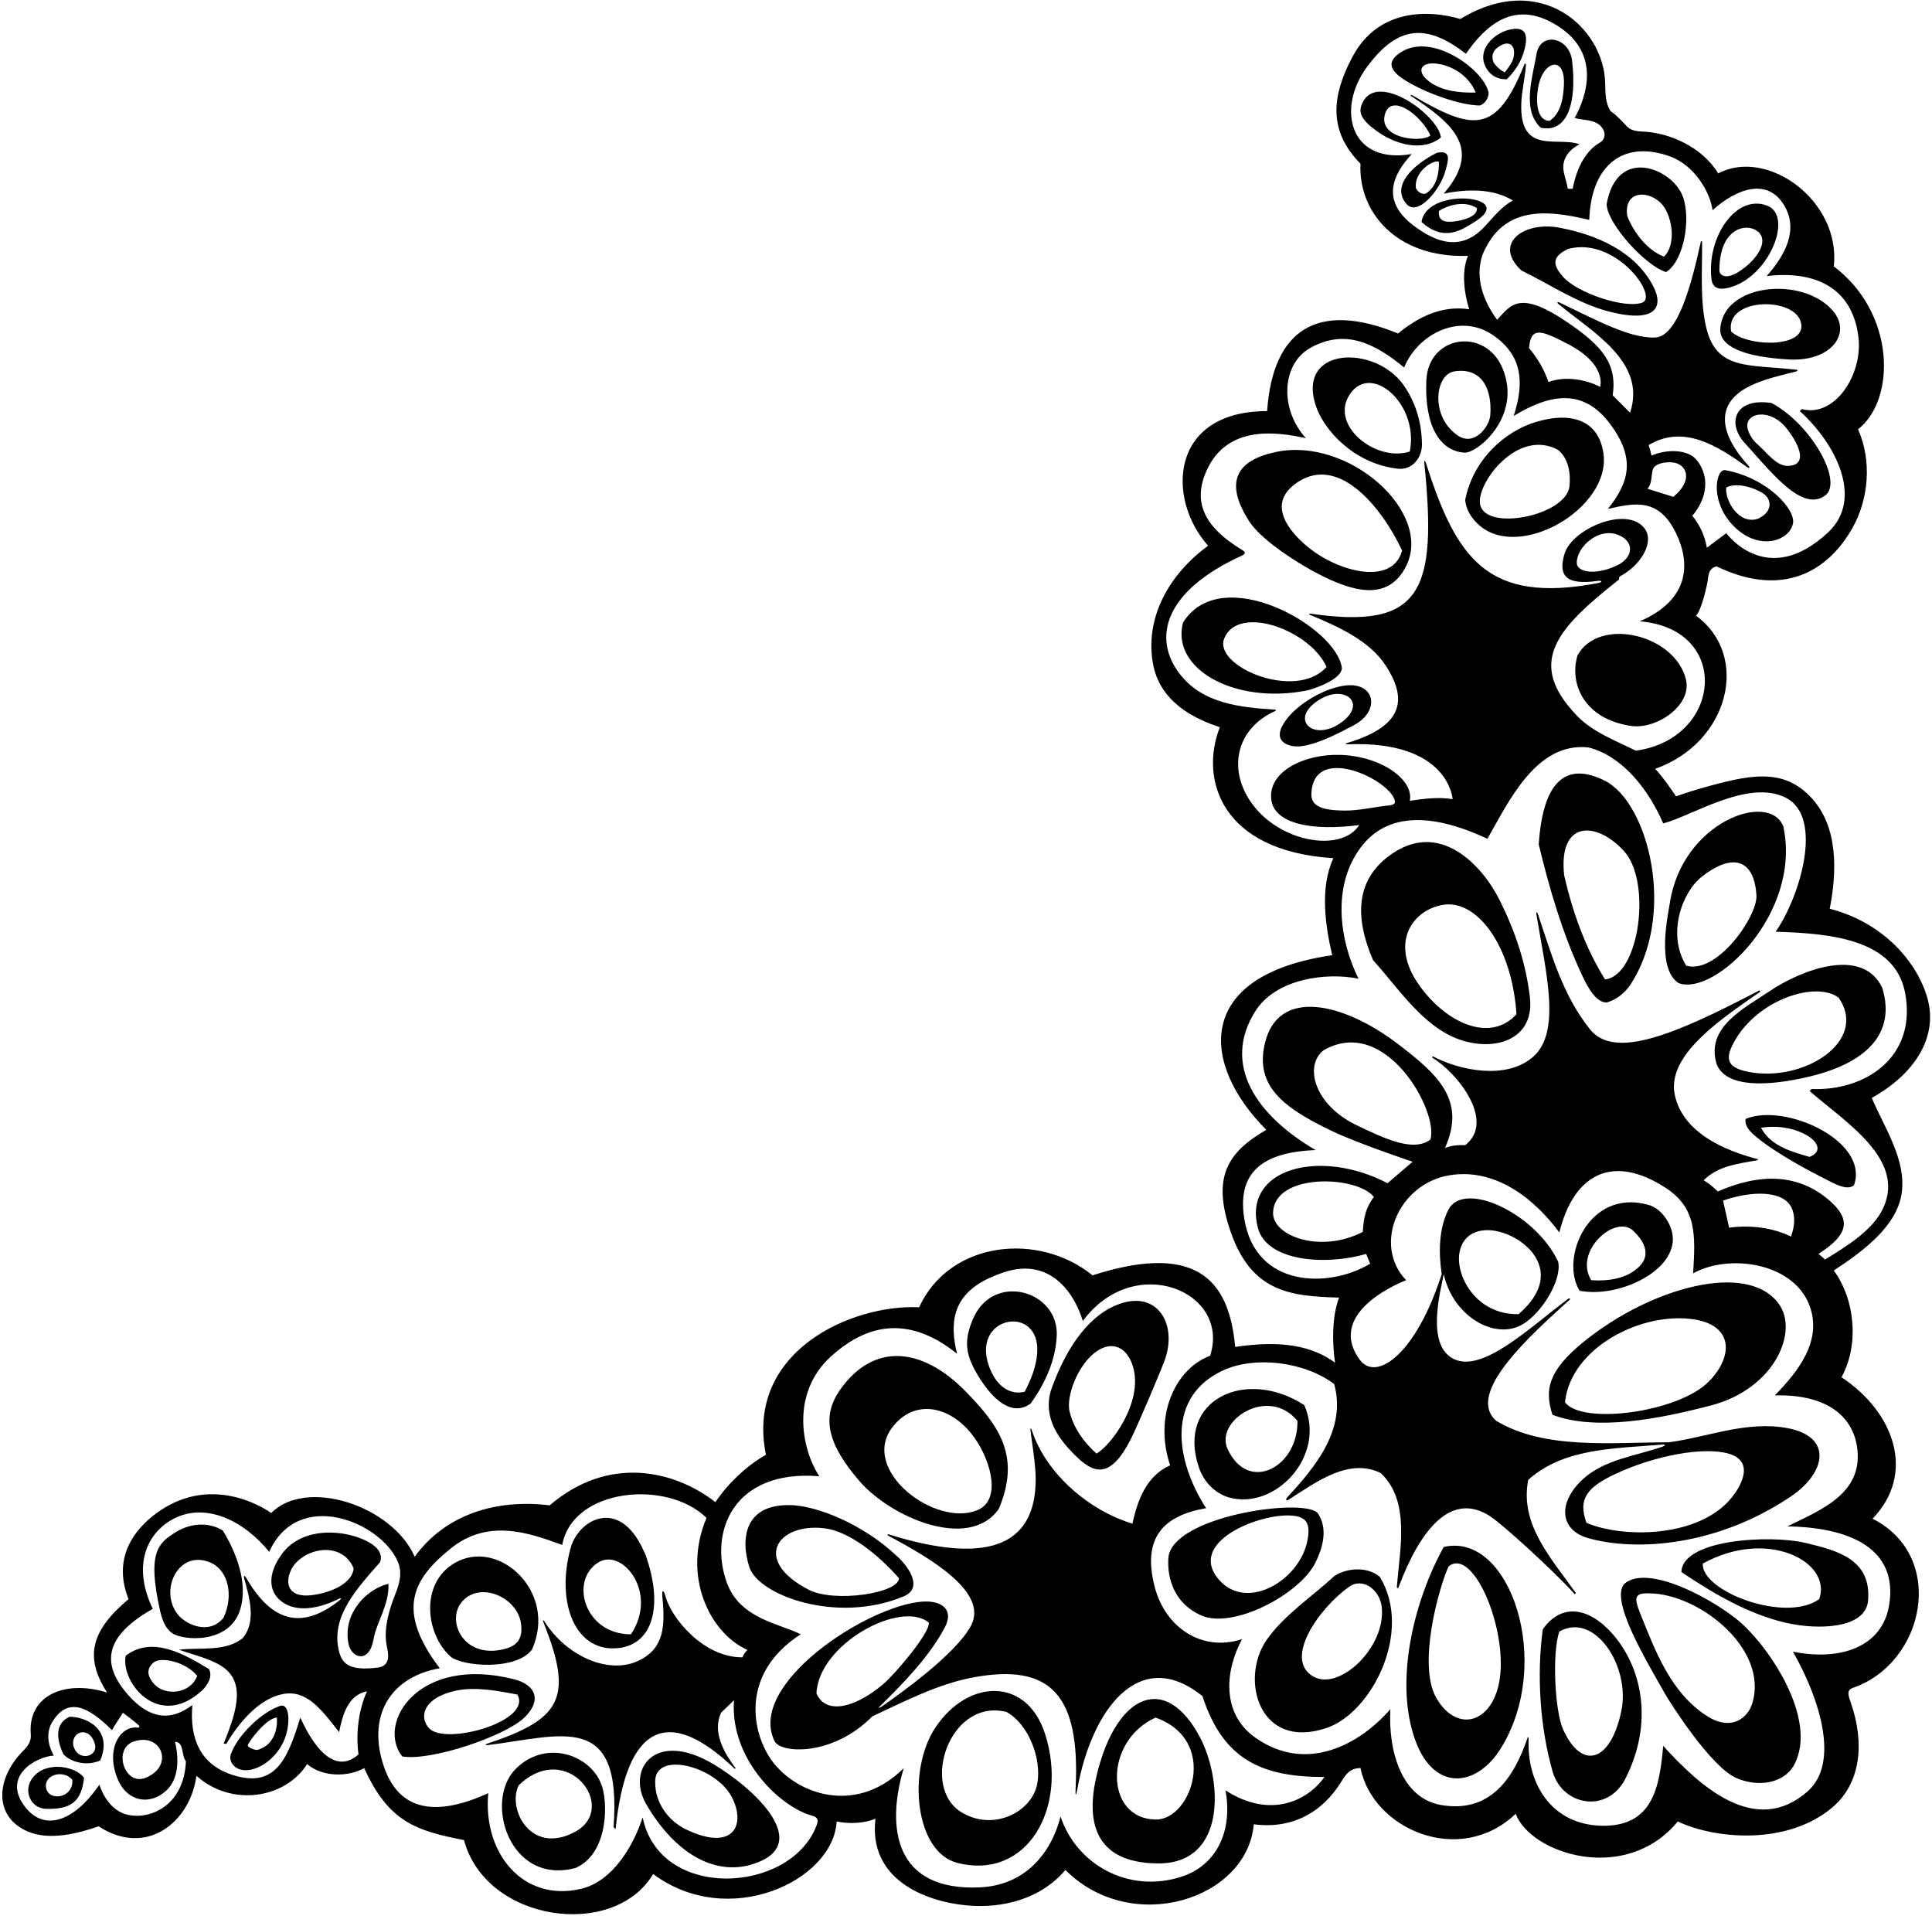 <?xml version="1.0" encoding="UTF-8"?>
<svg xmlns="http://www.w3.org/2000/svg" xmlns:xlink="http://www.w3.org/1999/xlink" width="478pt" height="474pt" viewBox="0 0 478 474" version="1.1">
<g id="surface1">
<path style=" stroke:none;fill-rule:nonzero;fill:rgb(0%,0%,0%);fill-opacity:1;" d="M 463.301 375.699 C 474.035 364.555 468.766 349.426 455.602 340.699 C 460 332.801 459 321.5 453.699 314.301 C 461.375 309.277 469.355 303.152 470.5 295.164 C 471.691 286.852 466.16 278.883 463.102 271.602 C 473.641 265.715 479.23 256.898 477.059 247.691 C 475.203 239.816 467.5 228.664 452.699 224.801 C 454.484 215.703 454.836 204.621 448.227 197.434 C 441.16 189.754 432.797 191.605 420.336 195.164 C 418 195.836 414.664 197 414.664 197 C 414.664 197 411.336 192 409.5 190.199 C 427.781 183.77 433.172 162.219 419.602 152.301 C 420.898 151.199 422.43 144.695 422.598 142.992 C 422.734 141.605 423.172 140.461 424.699 140.102 C 439.316 147.199 451.137 143.051 458.184 130.844 C 462.418 123.504 463.145 113.91 459.699 106.199 C 469.074 98.91 469.07 77.469 453.699 65.898 C 455.5 49.691 437.266 36.473 425.102 42.898 C 421.195 36.438 413.098 32.762 406.227 32.535 C 404.742 32.488 403.367 32.227 402.375 31.129 C 402.078 30.801 399.664 28.164 398.488 27.508 C 397.184 25.562 397.191 23.027 397.137 20.508 C 396.836 7.016 381.254 -7.43 361.301 4.699 C 353.672 2.438 341.121 1.98 334.691 13.926 C 328.664 25.125 329.461 33.223 336.602 40.5 C 336.008 52.129 345.152 63.871 363.199 63.301 C 361.5 67.199 362.301 72.801 363.5 76.5 C 356.699 75.5 350.898 78.398 345.898 82.5 C 325.938 74.32 314.902 81.559 313.5 101.699 C 289.422 101.699 288.5 123.336 298.898 135 C 289.453 141.922 283.328 152.434 285.195 163.828 C 286.172 169.777 290 176.027 301.801 179.898 C 296.789 192.672 301.977 210.539 329.898 212.301 C 326.5 219.602 327.898 229 329.602 236.301 C 295.121 241.344 297.203 263.402 313.301 279.5 C 303.68 285.051 299.77 291.246 304.5 304.785 C 309.629 319.469 318.98 320.688 331.301 321 C 329.5 325.801 329.602 332.199 330.301 337.102 C 323.102 331.801 314 332 305.602 333.199 C 304.223 318.617 297.898 306.605 270.301 315.5 C 257.145 304.762 235.031 306.809 227.398 323.398 C 210.977 322.594 184.301 334.141 189.5 359.898 C 184.801 362.5 180 367.102 177 371.602 C 166.805 363.672 150.504 359.941 136 372.398 C 123.102 370.801 110.398 374.402 102.602 385.098 C 96.969 372.383 75.676 365.535 67.102 374.301 C 67.102 374.301 53.258 363.945 39.016 374.121 C 32.395 378.855 28.016 386.043 31.801 395.598 C 22.496 403.414 20.848 409.93 26.5 418.699 C 15.5 415.332 6.828 419.816 7.617 429.004 C 7.762 430.676 6.957 431.91 5.844 433.012 C -1.117 439.91 -1.684 449.613 7.098 453.172 C 12.426 455.332 19.344 453.566 24.398 451.801 C 36.371 459.566 47.086 450.656 48.602 439.301 C 57.184 446.992 70.473 445.055 76 436.398 C 79.801 439.699 86.199 439.602 90.102 437.398 C 96.105 450.574 102.738 452.879 114.801 455.199 C 120.191 475.477 151.84 479.926 161.602 463.602 C 180.188 477.488 206.16 465.324 207 450.602 C 210.301 451.301 214.164 451 216.602 449.898 C 214.801 464.883 228.758 470.336 238.996 471.344 C 248.059 472.238 257.52 469.75 263.602 462.602 C 280.035 479.039 308.605 469.863 310.199 451.301 C 319.59 452.523 327.203 448.492 332.051 440.449 C 333.074 438.75 334.25 437.348 336.602 437.398 C 339.672 452.527 361.164 461.895 375 448.699 C 378.664 458.555 402.18 466.289 415.102 450.602 C 424.309 454.973 442.145 456.574 453.316 447.148 C 460.555 441.043 461.277 430.953 457.953 421.348 C 457.258 419.348 456.801 418.113 458.453 417.539 C 476.273 411.363 481.719 385.035 463.301 375.699 Z M 413.16 38.688 C 419.359 40.938 423.164 47.695 423.699 52 C 429.906 46.449 437.359 44.035 441.414 50.773 C 445.066 56.848 441.641 63.176 437.102 68.301 C 448.598 66.91 458.289 70.812 459.801 83.41 C 460.91 92.68 453.922 103.387 445.801 101.199 L 445.301 101.699 C 454.457 110.023 461.023 123.512 452.336 131.664 C 437.203 145.867 427.102 131.898 427.102 131.898 L 422.301 135.5 C 421.801 132.602 420.602 129.898 418.699 127.602 C 422.422 123.199 423.004 118.008 419.918 113.957 C 417.707 111.051 412.367 111.086 408.602 112.699 C 408.398 111.801 408.25 111.164 407.898 110.102 C 416.656 104.848 425.156 110.469 432.23 115.527 C 432.828 115.961 433.055 115.727 432.559 115.18 C 425.707 107.641 423.867 99.961 432.953 95.488 C 436.504 93.742 440.637 92.863 444.43 91.883 C 444.789 91.789 444.832 91.516 444.504 91.477 C 432.793 90.102 424.77 91.699 422.191 81.242 C 420.562 74.633 421.168 66.836 421.121 60.086 C 421.121 59.551 420.883 59.438 420.781 59.906 C 418.828 68.73 415.422 83.148 409.578 83.484 C 403.418 83.84 394.613 79.031 385.867 74.844 C 385.344 74.594 385.125 74.828 385.562 75.191 C 393.801 82.07 407.48 89.469 403.301 102.102 L 399 97.801 C 400.172 89.906 396.211 85.516 388.191 80 C 375.816 71.484 373.836 75.5 370.398 79.102 C 367.102 74.602 364.801 68.801 366.801 63 C 371.848 50.883 382.496 51.84 393.199 54.398 C 393.68 40.312 402.102 34.668 413.16 38.688 Z M 414 122.914 L 407.602 120.898 C 408.719 119.781 408.523 117.762 408.887 116.262 C 409.25 114.754 411.742 114.215 413.758 114.391 C 417.273 114.703 419.117 118.73 414 122.914 Z M 395.898 95.699 C 392.199 93.801 387.199 93 383.102 94.5 C 382.102 91.5 380.398 88.602 378.301 86.102 C 378.75 80.734 381.23 81.605 388.012 85.156 C 397.684 90.223 395.898 95.699 395.898 95.699 Z M 349.906 55.93 C 341.496 49.691 344.586 43.164 349.301 38.102 C 333.93 40.773 330.637 26.914 338.105 16.703 C 345.84 6.133 352.973 5.801 362.699 13.301 C 367.559 6.262 374.25 0.496 383.664 5.418 C 393.145 10.367 395.086 18.891 389.602 29.199 C 391.863 29.809 394.586 29.508 396.176 31.34 C 397.344 32.688 397.273 34.445 395.781 35.305 C 392.527 37.172 390.137 41.23 389.102 46.699 L 387.898 46.699 C 387.699 45.352 387.102 43.801 386.852 42.285 C 386.105 37.773 390.801 35.699 390.801 35.699 C 385.449 33.691 375.906 38.465 376.383 25.582 C 376.504 22.391 377.332 19.133 377.539 16.078 C 377.57 15.648 377.277 15.617 377.117 16.016 C 370.18 33.207 364.539 32.488 349.324 23.512 C 349.148 23.41 348.906 23.602 349.059 23.703 C 359.469 30.594 366.828 36.73 357.199 47.898 C 362.699 46.801 369.301 46.5 374.301 49.602 C 371.664 51 369.594 53.562 367.477 55.887 C 361.605 62.328 355.445 60.035 349.906 55.93 Z M 309.621 198.613 C 303.617 190.148 305.969 180.133 315.523 175.887 C 315.746 175.785 315.676 175.566 315.414 175.551 C 306.562 174.984 297.406 173.992 291.805 166.613 C 285.094 157.777 288.035 146.188 307.336 137.414 C 308.25 137 308.062 136.504 307.5 136.164 C 297.516 130.152 295.098 123.902 298.59 116.273 C 303.652 105.211 315.578 106.742 323.102 108.398 C 316.5 101.164 317.094 89.98 324.227 86.043 C 332.703 81.363 339.84 84.715 347.398 90.898 C 350.836 82.559 361.195 77.312 369.371 82.895 C 376.941 88.062 377.051 95.07 374.5 102.898 C 384.062 97.094 391.98 96.305 398.391 104.914 C 404.57 113.211 403.27 119.145 397.801 125.898 C 404.289 124.457 410.418 122.945 414.758 132.078 C 418.262 139.457 418 148.414 405.699 153.699 C 428.574 155.605 426.035 182.855 404.699 185.699 C 400.02 183.359 394.137 181.156 390.301 177.203 C 377.418 163.93 385.129 155.547 400.586 143.336 C 400.586 143.336 400.441 142.781 400.891 142.535 C 406.219 139.656 409.5 133.797 406.734 130.527 C 402.148 125.102 388.902 130.938 387.09 136.977 C 385.547 142.105 387.062 144.883 395.242 143.711 C 396.406 143.543 396.578 144.008 395.43 144.227 C 367.91 149.516 360.305 138.051 352.781 114.516 C 352.586 113.91 352.32 113.855 352.379 114.422 C 355.645 146.41 351.68 155.797 324.242 151.805 C 323.789 151.738 323.773 151.965 324.223 152.148 C 330.762 154.875 338.883 158.414 342.938 164.789 C 347.547 172.035 348.434 179.336 333.246 183.816 C 332.828 183.941 332.898 184.148 333.336 184.133 C 358.531 183.094 359.398 197.699 359.398 197.699 C 355.898 197.102 352.199 197.602 348.801 198.102 C 349.867 192.949 341.789 187.031 331.496 186.746 C 322.758 186.508 313.727 190.789 314.523 197.746 C 315.219 203.781 324.473 205.645 336.301 204.102 C 331.984 210.934 316.672 208.555 309.621 198.613 Z M 400 139.914 C 394.652 142.422 390.211 141.527 390.117 139.324 C 389.957 135.523 395.434 130.203 400.551 132.406 C 404.484 134.102 404.09 137.996 400 139.914 Z M 345.145 198.426 C 345.16 198.754 344.684 199.156 343.664 199.25 C 340.426 199.547 336.234 200.562 332.664 200.527 C 326.996 200.469 324.34 199.43 324.457 196.336 C 324.945 183.457 344.883 193.367 345.145 198.426 Z M 307.836 301.402 C 305.855 288.895 313.93 284.973 325.5 284.5 C 310.805 275.926 302.324 263.406 310.5 250.281 C 315.656 242 328.195 240.52 336.102 242.102 C 330.84 231.324 329.797 217.902 337.285 208.863 C 345.406 199.066 359.035 203.293 368 207.5 C 373.199 198.5 380 183.5 393 184.898 C 401.699 187.102 408.102 195.801 411.5 203.699 C 418.633 201.867 432.613 192.574 441.895 197.379 C 451.32 202.262 445.219 222.117 439.301 230.5 C 452.637 230.883 468.84 232.258 471.348 245.633 C 474.344 261.629 461.34 269.965 448.199 269.398 L 447.699 269.898 C 456.727 277.691 471.469 286.789 465.953 298.805 C 463.344 304.492 456.398 308.586 451.5 311.602 C 451.086 311.086 450.586 310.75 449.898 310.199 C 456.504 305.973 458.469 302.293 453.051 297.363 C 445.031 290.066 435.23 290.273 425 294.75 C 424.086 293.836 422.75 292.664 421.5 292 C 424.906 288.5 429.848 287.895 434.676 287.047 C 434.949 287 435.047 286.785 434.816 286.727 C 426.527 284.582 416.398 280.172 414.375 270.926 C 412.207 261.027 425.926 252.008 435.504 245.34 C 435.57 245.293 435.344 244.984 435.262 245.023 C 413.949 256.195 399.367 262.121 393.371 254.617 C 386.586 246.129 383.855 236.039 380.527 226.211 C 380.289 225.508 380.008 225.527 380.129 226.258 C 382.617 241.09 386.223 255.332 379.328 261.422 C 372.809 267.18 361.27 264.902 354.512 261.312 C 354.441 261.277 354.277 261.605 354.371 261.66 C 360.559 265.363 370.117 277.379 362.5 283.301 C 360.699 283.199 359 283.398 357.5 284 C 362.898 272.027 355.457 265.594 345.836 258.246 C 332.379 247.977 316.164 244.207 312.93 258.172 C 310.48 268.75 317.566 274.086 329.727 279.883 C 336.043 282.891 349.5 287.398 349.5 287.398 L 343.301 292.699 C 326.34 283.906 307.426 289.176 311.211 303.738 C 313.324 311.867 327.387 313.234 338 310.199 L 339 312.602 C 329.086 318.664 310.594 318.844 307.836 301.402 Z M 443.102 305.898 C 438.602 303.699 433.199 303 427.801 303.699 L 426.301 297 C 433.438 294.523 441.293 294.43 443.293 298.852 C 444.273 301.023 443.965 303.617 443.102 305.898 Z M 353.898 281.898 C 349.738 285.07 342.734 281.758 335.688 278.379 C 324.898 273.203 322.688 263.41 327.5 259.801 C 342.871 250.984 356.039 275.094 353.898 281.898 Z M 339.914 296.086 C 337.836 298.949 337.414 301.086 337.164 304.75 C 326.672 310.172 314.812 305.77 314.973 299.996 C 315.242 290.121 335.57 290.719 339.914 296.086 Z M 31.168 448.832 C 26.246 447.422 24.602 441.5 24.602 441.5 C 18.418 450.5 11.168 453.137 6.375 447.203 C 0.195 439.555 8.75 434.582 13.301 434.301 C 11.762 431.5 11.422 428.535 12.906 426.043 C 16.746 419.594 21.953 422.254 27.699 428 C 28.5 426.582 29.5 425.199 30.398 423.699 C 30.398 423.699 33.484 425.953 34.418 426.918 C 34.664 427.172 34.219 427.414 34.168 427.406 C 30.02 426.684 25.867 432.469 29.184 440.277 C 31.383 445.449 36.793 446.859 41.086 443.008 C 44.309 440.117 44.277 434.996 43.301 430.898 C 45.602 430.898 44.801 434.301 46 435.699 C 45.539 446.969 36.672 450.414 31.168 448.832 Z M 35.918 439.832 C 30.82 441.793 27.859 432.672 33.031 430.848 C 39.988 428.395 43.309 436.988 35.918 439.832 Z M 94 386.5 C 94.543 385.164 94.109 384.047 93.312 383.113 C 90.09 379.348 75.754 375.805 69.531 384.715 C 66.039 389.719 66.836 393.473 68.906 395.512 C 72.957 399.492 79.426 397.68 83.672 395.598 C 84.48 395.199 84.621 395.406 83.949 395.938 C 74.645 403.262 67.25 401.289 60.91 390.336 C 60.535 389.688 60.223 389.73 60.414 390.441 C 61.672 395.129 63.484 401.031 60.102 405.199 C 55.898 408.699 49.398 407.5 44.301 408.098 C 47.32 409.238 51.02 410.055 53.996 411.672 C 60.941 415.445 58.883 422.66 55.332 431.332 L 56 431.398 C 58.957 426.406 63.883 420.305 69.902 419.094 C 75.785 417.914 79.418 422.738 83.898 428.5 C 84.699 424.5 86 419.301 90.801 418.402 C 88.699 423 88 428.898 88.699 434 C 81.914 440.031 76.305 429.355 74.301 424.902 C 71.105 435.359 68.059 442.328 57.781 439.168 C 49.43 436.602 46.883 429.945 47.602 421.801 C 42.105 425.922 36.922 425.242 31.66 419.246 C 25.191 411.875 25.465 404.965 37.801 398 C 32.648 387.27 36.375 379.43 42.52 375.953 C 50.695 371.328 60.434 376.238 66.602 383.902 C 73.766 368.074 94.074 376.43 98.383 386.227 C 99.613 389.027 98.871 391.68 97.789 394.398 C 95.594 399.902 94.977 404.117 95.766 407.547 C 96.41 410.355 95.965 412.227 93.422 412.539 C 86.164 413.43 84.539 411.469 83.789 408.156 C 81.895 399.773 88.449 392.816 94 386.5 Z M 76.824 394.648 C 69.504 395.34 70.672 389.027 73.5 386.328 C 77.781 382.238 85.156 382.227 87.5 388 C 87.07 392.219 80.633 394.285 76.824 394.648 Z M 201.871 451.98 C 195.152 468.473 163.277 470.25 159 449.602 C 156.734 456.578 151.598 465.441 143.734 467.27 C 129.379 470.605 119.434 458.461 120.801 443.602 C 107.352 449.715 98.098 447.949 94.578 435.75 C 91.117 423.77 97.023 414.77 108.801 412.699 C 97.805 398.234 102.215 390.562 111.508 383.07 C 120.824 375.559 130.957 379.219 139.102 382.199 C 141.66 368.125 165.062 365.91 174.801 375.5 C 168.812 389.684 175.348 403.816 184.914 408.168 C 184.414 408.668 183.801 409.5 183.699 410 C 173.703 410 165.969 399.898 164.676 394.996 C 164.18 393.129 163.691 393.195 163.879 395.078 C 164.625 402.512 164.191 407.832 158.062 410.793 C 150.664 414.367 140.281 409.781 134.785 401.25 C 134.359 400.59 134.191 400.688 134.504 401.465 C 142.047 420.301 138.621 425.332 120.465 431.387 C 119.953 431.559 120.078 431.773 120.672 431.703 C 139.09 429.445 153.953 423.168 151.801 452 L 152.301 452.5 C 154.914 426.832 165.211 421.609 181.801 437.602 L 182 437.398 C 179.102 433.602 176.199 428.5 178.398 423.699 L 181.602 420.598 C 180.508 435.043 192.973 447.031 200.914 449.168 C 202.711 449.648 202.406 450.66 201.871 451.98 Z M 303.199 442.898 C 305.047 452.871 301.051 461.492 292.211 464.301 C 279.062 468.477 266.32 461.164 262.398 449.398 C 260.02 458.57 253.582 466.391 242.41 466.902 C 221.312 467.863 219.18 452.137 223.602 437.398 C 212.621 448.379 198.848 444.625 191.988 436.844 C 186.145 430.207 182.348 414.398 198.102 404.301 C 193.148 401.715 183.188 400.527 179.902 391.723 C 175.258 379.289 181.234 363.441 202.699 365.199 C 198.059 358.035 195.848 344.52 205.453 335.691 C 217.754 324.379 228.664 328.391 236.801 334.898 C 234.016 323.957 238.086 318.215 248.258 314.777 C 260.137 310.762 266.047 320.473 267.898 326.801 C 280.602 309.586 304.531 319.422 299.398 335.398 C 290.809 338.574 285.395 350.184 289.5 362.5 C 283.5 365.199 281.465 371.215 280.164 376.918 C 269.59 373.734 258.867 364.699 255.32 353.922 C 255.078 353.188 254.863 353.168 254.961 353.922 C 255.379 357.23 255.957 360.781 256.199 364.199 C 257.039 381.801 245.551 387.559 220.016 379.617 C 219.434 379.438 219.406 379.715 219.988 380.023 C 230.508 385.633 244.539 393.945 240.254 402.129 C 236.59 409.121 222.629 419.078 218.059 422.215 C 217.141 422.844 217.387 422.426 217.785 422.035 C 223.547 416.344 229.926 409.828 233.746 402.621 C 236.141 398.102 232.902 395.875 228.172 396.215 C 214.547 397.188 184.633 416.754 191.668 430.781 C 193.176 433.785 206.027 434.555 215.836 424.582 C 223.668 420.98 231.965 416.59 240.824 414.953 C 259.883 411.43 267.305 419.203 266.117 442.496 C 266.02 444.426 266.23 444.379 266.566 442.496 C 270.008 423.262 281.75 406.867 297.5 419.598 C 302.668 435.477 312.332 439.602 327.699 439.602 C 323.594 445.348 314.441 450.129 303.199 442.898 Z M 202 418.902 C 202.566 406.691 222.832 395.699 229.801 401.402 C 230.102 404 221.309 414.297 218.434 416.703 C 210.914 423.004 204.07 423.93 202 418.902 Z M 467.355 397.309 C 465.629 407.203 455.676 411.016 443.602 408.598 C 450.145 420.086 455.262 436.008 447.277 443.105 C 434.41 454.543 420.586 441.934 411.5 431.898 C 410.586 441.848 409.086 451.895 396.336 451.656 C 383.852 451.426 377.664 441.164 378.207 430.082 C 378.23 429.656 378.047 429.594 377.906 429.996 C 374.527 439.836 368.723 448.664 356.484 446.516 C 346.785 444.812 343.418 433.25 344 422.801 C 336.461 431.523 323.23 438.816 310.57 429.855 C 302.035 423.812 303.152 413.133 307.301 405.5 C 297.191 408.777 288.266 402.441 285.703 392.633 C 282.465 380.227 288.004 374.91 298.398 373.102 C 290.586 360.926 288.633 345.379 302.73 338.957 C 310.434 335.449 322.617 336.758 330.102 342.398 C 333.109 353.504 325.676 362.656 318.457 370.445 C 318.004 370.938 318.23 371.375 318.789 371.016 C 326.121 366.297 333.812 360.645 341.602 364.398 C 348.973 371.301 346.34 383.199 345.605 392.418 C 345.562 392.957 345.867 393.051 346.051 392.57 C 351.293 378.66 358.938 368.629 368.82 375.188 C 371.969 377.277 384.566 388.762 389.547 394.301 C 389.668 394.438 389.926 394.152 389.84 394.027 C 383.867 385.555 375.934 377.141 378.102 366.102 C 386.906 358.152 399.562 358.363 411.508 357.344 C 412.039 357.301 412.035 357.621 411.492 357.812 C 404.812 360.188 397.023 360.988 391.672 365.887 C 385.305 371.711 385.848 378.531 392.992 380.527 C 404.926 383.859 424.879 382.477 443.098 370.188 C 451.848 364.285 453.453 355.418 442.32 353.309 C 432.156 351.387 422.613 355.504 412.898 356.801 C 398.801 356.801 382.199 358.699 370.199 351.5 C 362.293 344.621 379.375 329.715 388.484 321.398 C 388.555 321.332 388.211 321.141 388.117 321.211 C 378.414 328.445 366.824 339.742 359.629 336.164 C 352.801 332.77 356.309 319.754 357.199 315.199 C 359.484 325.641 369.77 331.535 376.559 327.707 C 381.461 324.945 386.523 316.531 385.5 312.102 C 379.906 300.172 362.098 291.797 358.316 299.324 C 355.969 304.008 355.906 309.914 356.699 315.199 C 350.301 335.102 340.477 341.945 336.402 336.344 C 327.621 324.258 347.898 316.699 347.898 316.699 C 339.555 308.02 345.957 292.766 358.73 290.723 C 370.422 288.852 380.039 297.082 385.801 304.898 C 389.328 290.543 398.875 285.27 412.062 293.828 C 419.715 298.801 419.508 305.277 418.898 315 C 427.938 309.996 444.242 312.395 447.891 323.508 C 450.609 331.801 445.105 339.078 439.102 345.199 C 452.312 344.848 458.836 350.652 459.574 358.918 C 460.523 369.453 450.793 373.457 442.199 377.598 C 457.355 377.824 469.867 382.918 467.355 397.309 Z M 427.809 359.641 C 431.367 360.699 432.766 363.461 429.992 368.246 C 422.734 380.773 401.438 380.672 392.5 376.699 C 390.363 370.785 392.637 367.887 399.922 364.512 C 409.461 360.102 421.547 357.773 427.809 359.641 Z M 361.148 309.578 C 362.801 302.074 372.477 303.406 377.934 308.57 C 381.52 311.969 383.84 318.125 375.699 325.102 C 365.047 325.289 359.887 315.309 361.148 309.578 Z M 372.801 19.602 C 374.898 17.574 376.438 15.102 377.16 12.344 C 378.027 9.023 377.648 6.867 374.59 7.145 C 369.695 7.59 364.398 12.883 368.336 17.73 C 369.371 19.004 371.051 19.684 372.801 19.602 Z M 370.156 12.062 C 372.723 9.848 374.727 10.629 374.598 13.336 C 374.512 15.16 373.371 16.496 372.301 17.898 C 371.453 17.508 370.562 16.777 369.879 15.93 C 368.859 14.66 369.164 12.918 370.156 12.062 Z M 388.961 15.066 C 388.277 9.117 381.102 7.742 380.145 13.398 C 379.16 19.238 376.477 27.16 381.199 31.602 C 387.59 32.934 390.207 25.914 388.961 15.066 Z M 381.266 19.137 C 383.164 14.758 387.254 14.59 386.934 20.996 C 386.762 24.449 386.188 27.961 383.398 29.898 C 379.332 29.898 379.98 22.102 381.266 19.137 Z M 347.672 19.879 C 352.785 23.051 361.246 26.039 366.102 26.102 C 367.398 25.699 368.301 24.301 368.301 22.898 C 367.125 17.266 354.512 8.039 346.785 12.812 C 343.984 14.539 342.609 16.738 347.672 19.879 Z M 355.758 15.789 C 359.77 16.371 363.66 19.168 365.102 22.898 C 361.074 22.988 356.668 22.539 353.484 20.082 C 350.328 17.645 351.402 15.16 355.758 15.789 Z M 356.5 34 C 355.859 28.465 340.746 17.531 337.078 25.461 C 336.234 27.289 336.246 28.895 339.375 31.465 C 344.98 36.078 352.164 37.586 356.5 34 Z M 342.715 28.07 C 344.352 23.07 351.605 28.484 353.898 33.5 C 351.879 35.402 340.66 34.344 342.715 28.07 Z M 357.574 42.391 C 358.289 39.77 359.254 37.051 355.5 37.801 C 349.605 40.746 344.047 46.035 348.016 50.496 C 350.785 53.617 356.312 46.996 357.574 42.391 Z M 350.301 46.5 C 349.863 42.578 354.324 39.52 356 40 C 356.102 42.801 355.398 46.398 352.699 47.898 C 351.602 48.199 350.699 47.301 350.301 46.5 Z M 412.199 67.301 C 416.551 64.664 418.457 54.246 416.328 48.555 C 413.766 41.711 400.102 35.941 397.5 50.5 C 397.641 55.422 407.227 65.844 412.199 67.301 Z M 410.797 50.117 C 413.555 52.672 415.039 60.16 411.699 63.5 C 407.5 61.898 404.102 57.398 402.602 53.398 C 401.715 47.5 407.227 46.809 410.797 50.117 Z M 366.539 49.984 C 362.66 48.062 352.574 49.059 351.699 54.898 C 357.383 60.082 361.938 56.727 365.121 54.703 C 368.688 52.438 368.172 50.797 366.539 49.984 Z M 359.652 54.801 C 357.391 55.051 355.762 54.605 356 52.199 C 358.5 50.586 362.602 49.602 365.398 51.5 C 365.605 53.438 362.383 54.496 359.652 54.801 Z M 428.711 70.879 C 438.055 67.691 443.523 53.449 437.332 50.922 C 429.645 47.785 422.211 58.555 423.438 69.02 C 423.641 70.723 424.617 72.277 428.711 70.879 Z M 435.883 58.648 C 436.645 60.98 434.266 64.613 430.184 67.23 C 427.41 69.008 425.512 68.461 425.398 66.898 C 425.398 54.449 434.664 54.922 435.883 58.648 Z M 385.688 56.305 C 377.047 54.719 369.281 60.23 376.398 66.898 C 383.594 70.426 390.578 75.191 398.359 77.141 C 409.855 80.023 411.559 75.809 409.117 70.98 C 404.707 62.254 395.023 58.02 385.688 56.305 Z M 406.34 74.852 C 402.117 76.441 390.441 72.57 386.82 68.582 C 383.711 65.156 384.355 63.371 387.898 61.602 C 399.66 58.367 410.391 73.324 406.34 74.852 Z M 425.625 81.246 C 425.301 85.641 431.219 88.301 442.66 88.926 C 453.016 89.492 458.277 82.473 453.461 76.867 C 446.066 68.266 426.449 70.039 425.625 81.246 Z M 445.418 79.301 C 447.945 86.148 432.535 86.004 428.301 82 C 426.82 73.719 443.227 73.363 445.418 79.301 Z M 362.328 111.977 C 365.531 112.172 376.68 102.938 371.746 91.117 C 367.477 80.879 353.398 82.883 352.895 94.078 C 352.383 105.379 356.27 111.605 362.328 111.977 Z M 359.824 91.871 C 366.348 90.832 369.23 95.859 368.711 102.746 C 368.5 105.5 364.82 110.48 360.754 107.789 C 353.82 103.199 354.949 92.648 359.824 91.871 Z M 345.828 115.949 C 349.516 116.363 351.824 113.07 351.809 110 C 351.777 104.652 350.281 99.57 347.281 95.285 C 340.242 85.242 320.816 85.676 325.512 100.273 C 327.461 106.336 334.973 114.727 345.828 115.949 Z M 334.016 97.453 C 339.355 89.645 351.133 100.031 348.801 111.699 C 340.414 114.441 328.758 105.145 334.016 97.453 Z M 438.301 99.699 C 429.188 98.277 427.09 104.695 431.812 109.766 C 433.688 111.777 435.477 113.914 437.344 115.906 C 441.984 120.848 447.312 125.797 451.613 122.535 C 456.039 119.18 448.203 104.996 438.301 99.699 Z M 442.5 115.254 C 439.445 115.398 437.18 111.914 434.699 109.793 C 433.465 108.734 432.496 106.949 432.328 105.75 C 431.801 101.969 438.094 100.871 442.125 106.098 C 445.52 110.492 447.074 115.035 442.5 115.254 Z M 362.5 123.699 C 362.734 126.156 364.043 128.164 365.809 129.781 C 375.848 138.969 398.664 125.676 396.711 112.148 C 395.605 104.484 389.516 101.586 380.09 104.359 C 372.23 106.676 364.414 113.812 362.5 123.699 Z M 385.5 111.301 C 388.035 113.41 388.637 117.012 388.316 120.246 C 387.594 127.566 367.34 131.664 366.176 124.664 C 365.324 119.57 375.418 105.836 385.5 111.301 Z M 329.531 143.594 C 335.16 146.027 343.695 148.781 347.988 139.84 C 354.395 126.504 333.602 108.027 315.684 111.809 C 306.266 113.797 302.586 118.918 309.098 129.004 C 312.367 134.066 323.172 140.844 329.531 143.594 Z M 320.273 119.84 C 330.758 111.801 341.742 125.223 346.898 136.199 C 344.484 145.195 330.523 141.379 323.004 134.828 C 316.992 129.594 314.781 124.051 320.273 119.84 Z M 426.801 116.301 C 424.41 116.062 422.887 124.496 429.398 130.602 C 435.391 136.219 442.676 133.879 443.602 129.504 C 444.332 126.059 437.227 118.168 426.801 116.301 Z M 435 128.301 C 430.152 129.996 426.664 123.586 427.102 120.602 C 429.621 119.227 434.242 120.641 436.438 122.223 C 438.215 123.504 438.742 126.539 435 128.301 Z M 332 165.301 C 330.879 155.184 302.191 138.816 292.699 154 C 289.637 165.41 305.383 174.371 323.395 170.801 C 324.453 170.59 331.801 168.301 332 165.301 Z M 302.902 157.91 C 306.48 149.316 324.309 156.035 328.199 165 C 320.57 173.535 300.035 164.789 302.902 157.91 Z M 417.133 168.156 C 418.633 174.547 409.805 180.496 403.559 179.586 C 392.078 177.906 388.16 169.32 390.301 162.102 C 395.656 152.453 414.496 156.938 417.133 168.156 Z M 318.105 178.207 C 315.934 181.23 316.023 183.57 319.32 184.465 C 322.277 185.27 327.391 183.523 335.117 179.316 C 341.492 175.844 340.227 168.84 333.07 169.559 C 327.879 170.082 321.078 174.066 318.105 178.207 Z M 326.82 172.867 C 332.836 169.414 338.086 173.988 332.113 178.531 C 324.949 183.98 318.414 177.691 326.82 172.867 Z M 397.5 248 C 399.699 247.398 401.699 245.898 403.102 244 C 415.004 226.504 407.879 198.484 396.992 193.098 C 387.766 188.527 381.777 192.707 380.699 208.898 C 383.391 220.027 386.594 230.898 391.352 241.113 C 393.098 244.855 395.039 248 397.5 248 Z M 401.758 210.496 C 408.73 218.047 405.648 241.348 397.102 242.301 C 392.199 234.398 389.102 225.699 387 216.602 C 385.488 202.984 394.809 202.973 401.758 210.496 Z M 415.301 243.199 C 424.227 246.578 445.906 225.957 441.199 204.398 C 437.625 195.586 416.207 203.406 413.148 223.316 C 412.68 226.371 409.734 239.555 415.301 243.199 Z M 421.055 216.883 C 429.223 210.484 434.117 213.152 434.562 221.551 C 434.836 226.676 424.836 241.086 417.199 238.898 C 412.383 231.141 416.105 220.758 421.055 216.883 Z M 358.516 256.059 C 367.754 260.781 379.891 258.254 378.512 246.656 C 377.492 238.047 374.754 230.109 371 222.625 C 366.73 214.098 356.008 202.316 343.469 211.875 C 335.383 218.035 335.227 227.121 339.699 237.5 C 345.41 243.828 350.891 252.16 358.516 256.059 Z M 357.016 223.844 C 365.402 222.453 374.051 233.887 375.199 250.898 C 368.664 258.086 357.777 253.066 351.164 243.777 C 343.578 233.129 349.59 225.07 357.016 223.844 Z M 424.699 263.199 C 427.012 269.211 437.488 268.746 447.605 266.344 C 461.41 263.062 469.199 255.902 465.699 244.398 C 460.816 233.934 445.359 240.09 437.844 245.184 C 431.59 249.426 421.957 254.055 424.699 263.199 Z M 454.898 246.801 C 462.371 257.594 446.203 267.855 432.551 265.156 C 426.746 264.012 426.863 261.477 429.344 257.223 C 435.16 247.25 449.223 242.617 454.898 246.801 Z M 431.898 276.801 C 431.609 278.547 432.898 279.922 434.656 281.363 C 440.105 285.82 449.164 290.426 449.996 290.84 C 453.109 292.383 456.816 294.84 458.699 293.199 C 462.559 282.176 441.508 272.754 431.898 276.801 Z M 447.699 286.199 C 443.301 284.898 438.199 283.602 435.699 279 C 445.035 277.41 453.691 283.816 447.699 286.199 Z M 411.641 300.727 C 410.602 299.402 409.148 298.352 407.602 298 C 393.051 294.082 385.871 311.254 390.801 319.301 C 402.066 321.555 420.25 311.715 411.641 300.727 Z M 404.098 304.484 C 408.293 308.516 407.469 311.449 405.574 313.324 C 402.535 316.332 397.992 316.973 393.699 316.699 C 389.227 309.582 399.684 300.246 404.098 304.484 Z M 440.199 322.699 C 432.586 311.785 408.309 318.504 391.758 331.992 C 383.039 339.098 382.082 343.805 384.102 350 C 394.766 354.035 410.297 351.094 423.355 347.672 C 439 343.57 444.992 329.562 440.199 322.699 Z M 422.793 341.762 C 415.223 349.434 391.379 352.57 387.199 346.898 C 388.59 333.309 406.371 324.301 419.316 326.422 C 428.934 328 428.797 335.68 422.793 341.762 Z M 255 347.199 C 258.551 342.289 261.133 336.637 261.449 330.496 C 262.027 319.266 245.719 314.543 240.715 326.316 C 238.344 331.898 238.82 335.422 242.539 341.207 C 245.422 345.691 250.176 350.727 255 347.199 Z M 256.613 334.746 C 256.379 338.125 254.992 341.551 253.5 344.301 C 248.402 345.457 245.344 340.824 244.285 336.637 C 241.414 325.246 257.438 322.898 256.613 334.746 Z M 266.031 360.051 C 270.27 364.211 274.496 366.508 279.805 355.945 C 281.789 351.992 287.164 339.18 288.086 336.699 C 291.672 327.066 285.734 318.16 275.164 323.332 C 267.352 327.156 262.629 336.523 260 344 C 258.082 350.504 261.66 355.758 266.031 360.051 Z M 271.254 334.336 C 275.238 331.531 278.98 333.309 280.367 338.262 C 282.789 346.922 274.973 357.461 271.301 359.602 C 268.172 356.828 265.598 353.246 264.625 349.176 C 263.723 345.402 266.672 337.559 271.254 334.336 Z M 247.102 373.301 C 252.645 360.211 247.133 352.711 239.141 344.445 C 228.16 333.098 216.156 332.105 207.926 343.699 C 203.07 350.539 204.777 357.305 212.664 366.422 C 220.406 375.371 239.699 383.75 247.102 373.301 Z M 220.77 353.098 C 227.461 344.32 239.277 348.934 244.02 361.16 C 245.91 366.031 246.293 371.738 241.789 373.594 C 231.344 377.898 212.703 363.68 220.77 353.098 Z M 303.898 370.398 C 315.402 373.785 328.254 360.215 322.699 347.602 C 308.215 338.199 290.953 346.27 296.617 363.016 C 297.777 366.438 300.422 369.316 303.898 370.398 Z M 321 351.5 C 321.23 362.859 308.914 369.582 303.738 358.504 C 300.449 351.465 313.805 342.68 321 351.5 Z M 223.562 394.922 C 228.258 392.965 225.211 388.078 222.156 385.176 C 213.234 376.707 201.977 372.629 196.062 372.359 C 184.254 371.816 183.121 380.523 185.387 387.648 C 187.605 394.621 207 401.832 223.562 394.922 Z M 200.039 393.25 C 186.039 385.988 192.258 376.707 203.93 378.062 C 209.969 378.766 217.219 384.492 222.398 390.402 C 222.559 394.066 206.523 396.617 200.039 393.25 Z M 325.473 386.527 C 327.348 382.707 328.586 378.051 326 374.301 C 322.422 370.398 289.691 375.113 289.062 385.492 C 288.746 390.676 290.652 396.711 297.152 399.613 C 305.043 403.141 321.605 394.406 325.473 386.527 Z M 301.227 390.371 C 294.305 381.602 310.539 374.82 318.664 374.895 C 323.141 374.934 324.309 376.613 323.5 380.984 C 321.641 391.059 308.078 399.047 301.227 390.371 Z M 153.414 407.652 C 161.426 406.516 164.238 397.352 159.699 384.598 C 159.215 383.469 158.641 382.281 157.961 381.141 C 151.941 371.031 143.023 376.285 141.188 382.922 C 137.375 396.684 142.488 409.203 153.414 407.652 Z M 148.137 386.453 C 154.027 382.953 162.961 394.012 156.102 404.301 C 144.465 404.301 140.844 390.785 148.137 386.453 Z M 43.508 379.016 C 39.055 381.762 36.414 384.117 39.586 398.379 C 40.094 400.664 40.867 402.812 42.617 404.035 C 45.152 405.805 56.742 406.902 59.438 398.133 C 61.434 391.637 58.43 383.961 55.102 378.598 C 51.488 376.418 47.027 376.84 43.508 379.016 Z M 55.301 400.199 C 51.633 404.684 45.914 401.742 44.066 399.484 C 39.191 393.523 44.145 383.066 52.152 386.594 C 56.52 388.523 57.84 394.781 55.301 400.199 Z M 446.664 381.68 C 437.887 379.605 416.195 380.789 416 388.902 C 423.945 394.219 432.465 399.246 441.715 401.414 C 449.938 403.34 461.594 402.871 462.18 395.988 C 463.047 385.855 454.82 383.605 446.664 381.68 Z M 450.102 395.598 C 441.688 401.629 420.801 393.613 421.301 386.801 C 437.285 377.941 453.336 386.359 450.102 395.598 Z M 357.199 382.699 C 349.762 396.094 344.785 416.367 350.312 430.926 C 354.969 443.188 365.289 442.156 371.281 432.574 C 384.527 411.387 373.59 378.797 357.199 382.699 Z M 371.297 412.594 C 370.859 425.805 360.859 429.656 355.34 419.996 C 350.625 411.758 356.055 392.559 358.398 387.5 C 363.926 382.977 371.727 399.758 371.297 412.594 Z M 111.41 409.746 C 114.172 412.242 127.621 413.367 131.602 408.098 C 138.078 393.793 123.312 380.285 112.461 386.68 C 103.82 391.766 105.355 404.277 111.41 409.746 Z M 114.262 396.273 C 118.77 390.988 128.039 395.168 128.91 401.656 C 129.461 405.734 127.578 407.258 124.723 407.965 C 114.539 410.484 110.359 400.84 114.262 396.273 Z M 330.102 389.902 C 324.926 394.758 317.523 399.617 313.289 405.832 C 306.742 415.449 311.504 433.133 328.262 427.453 C 339.297 423.715 349.664 403.734 341.398 390.098 C 338.398 387.5 333.301 387.801 330.102 389.902 Z M 324.949 414.754 C 317.395 410.434 326.438 397.75 333.758 392.559 C 337.273 390.066 341.398 393.41 341.855 397.496 C 342.973 407.527 331.344 418.41 324.949 414.754 Z M 429.316 400.273 C 421.586 394.309 407.23 387.18 401.898 391.801 C 398.25 395.73 407.035 410.332 411.93 418.992 C 412.926 420.758 423.141 437.043 429.586 439.852 C 435.09 442.254 441.402 441.117 443.844 436.672 C 450.16 425.168 437 406.199 429.316 400.273 Z M 433.582 421.25 C 432.441 425.137 428.273 428.312 422.336 424.516 C 413.352 418.773 409.523 408.414 405.746 398.969 C 404.062 394.758 404.465 393.883 409.258 394.223 C 421.301 395.086 437.414 408.184 433.582 421.25 Z M 86.215 406.574 C 84.738 399.074 90.754 393.074 96.102 391.801 C 96.359 396.957 93.086 401.461 92.418 405.5 C 91.426 411.504 86.973 410.426 86.215 406.574 Z M 381.699 403.098 C 380.172 414.363 381.016 427.359 384.137 438.258 C 386.586 446.797 397.762 448.707 402.172 439.961 C 409.219 425.98 406 412.914 399.785 405.191 C 393.059 396.836 385.918 396.867 381.699 403.098 Z M 401.125 423.352 C 398.418 436.094 391.289 437.949 386.734 427.84 C 384.656 423.234 383.973 408.824 385.801 403.598 C 394.621 398.652 403.469 412.324 401.125 423.352 Z M 31.102 409.598 C 29.789 416.156 39.191 428.031 49.922 418.254 C 51.426 416.879 52.68 414.641 51.699 412.902 C 45.898 409.402 37.801 404.5 31.102 409.598 Z M 48.801 414.598 C 46.953 419.211 40.852 419.484 38.266 416.73 C 36.457 414.805 36.09 412.938 37.957 411.305 C 39.777 409.715 46.047 411.129 48.801 414.598 Z M 127.188 415.422 C 103.527 409.406 93.055 426.246 99.5 434.5 C 106.41 435.777 125.012 429.52 129.777 424.863 C 134.16 420.59 132.508 416.777 127.188 415.422 Z M 106.273 427.641 C 103.539 424.93 104.617 419.984 112.812 418.234 C 117.637 417.203 123.41 418.32 128 419.199 C 131.816 425.793 110.445 431.781 106.273 427.641 Z M 231.477 427.289 C 224.398 437.84 226.312 458.152 236.832 460.836 C 254.254 465.281 264.348 447.043 258.582 429 C 254.039 414.781 239.516 415.309 231.477 427.289 Z M 256.645 441.191 C 255.398 448.246 245.688 453.25 237.719 448.219 C 227.676 441.879 234.98 420.055 249 423.5 C 254.309 426.375 257.766 434.836 256.645 441.191 Z M 271.496 438.477 C 268.555 450.117 270.398 460.832 286.418 460.977 C 303.688 461.137 302.395 440.133 296.863 429.734 C 288.371 413.754 276.414 419.023 271.496 438.477 Z M 286 450.117 C 273.305 450.047 272.973 430.73 285.898 424.902 C 301.664 430.5 294.836 450.168 286 450.117 Z M 71.348 425.082 C 71.316 422.961 70.586 421.578 69.309 422.004 C 64.719 423.535 58.727 429.297 57.102 434.004 C 56.828 434.797 57.008 435.715 57.527 436.422 C 60.773 440.824 71.496 435.113 71.348 425.082 Z M 68.5 424.902 C 68.5 424.902 69.219 431.223 63.797 432.875 C 63.125 433.082 61.355 432.246 61.297 431.852 C 61.211 431.25 65.801 425 68.5 424.902 Z M 17.199 424.699 C 13.723 426.281 13.789 429.965 15.699 434 C 18 436.301 22 436.801 24.801 435.5 C 28 427.918 21.418 424.668 17.199 424.699 Z M 19.578 433.977 C 18.297 433.191 17.48 430.98 18.656 429.449 C 19.844 427.895 22.465 428.211 23.398 431.199 C 24.309 433.699 21.578 435.207 19.578 433.977 Z M 176.473 436.402 C 161.938 427.781 154.922 437.812 159.895 446.344 C 166.922 458.391 176.703 464.145 186.223 461.164 C 201.527 456.367 186.754 442.496 176.473 436.402 Z M 169.602 452.5 C 165.199 450.301 162.102 445.898 162.102 441 C 161.719 432.961 177.012 436.797 181.051 444.559 C 184.652 451.473 181.449 458.246 169.602 452.5 Z M 127.43 437.766 C 119.762 445.738 126.07 466.43 142.398 462.102 C 150.141 458.715 150.414 447.215 149.094 442.391 C 146.844 434.152 134.988 429.902 127.43 437.766 Z M 142.156 453.23 C 131.285 458.977 125.48 447.516 128.301 441.699 C 140.27 430.047 153.383 447.301 142.156 453.23 Z M 8.164 439.68 C 5.531 442.93 7.602 447.395 11.414 447.477 C 17.441 447.605 20.102 445.863 20.801 439.801 C 18.785 436.977 11.555 435.496 8.164 439.68 Z M 11.426 442.414 C 10.672 438.992 15.727 437.66 17.898 440.301 C 18.188 444.883 12.145 445.656 11.426 442.414 "/>
</g>
</svg>
